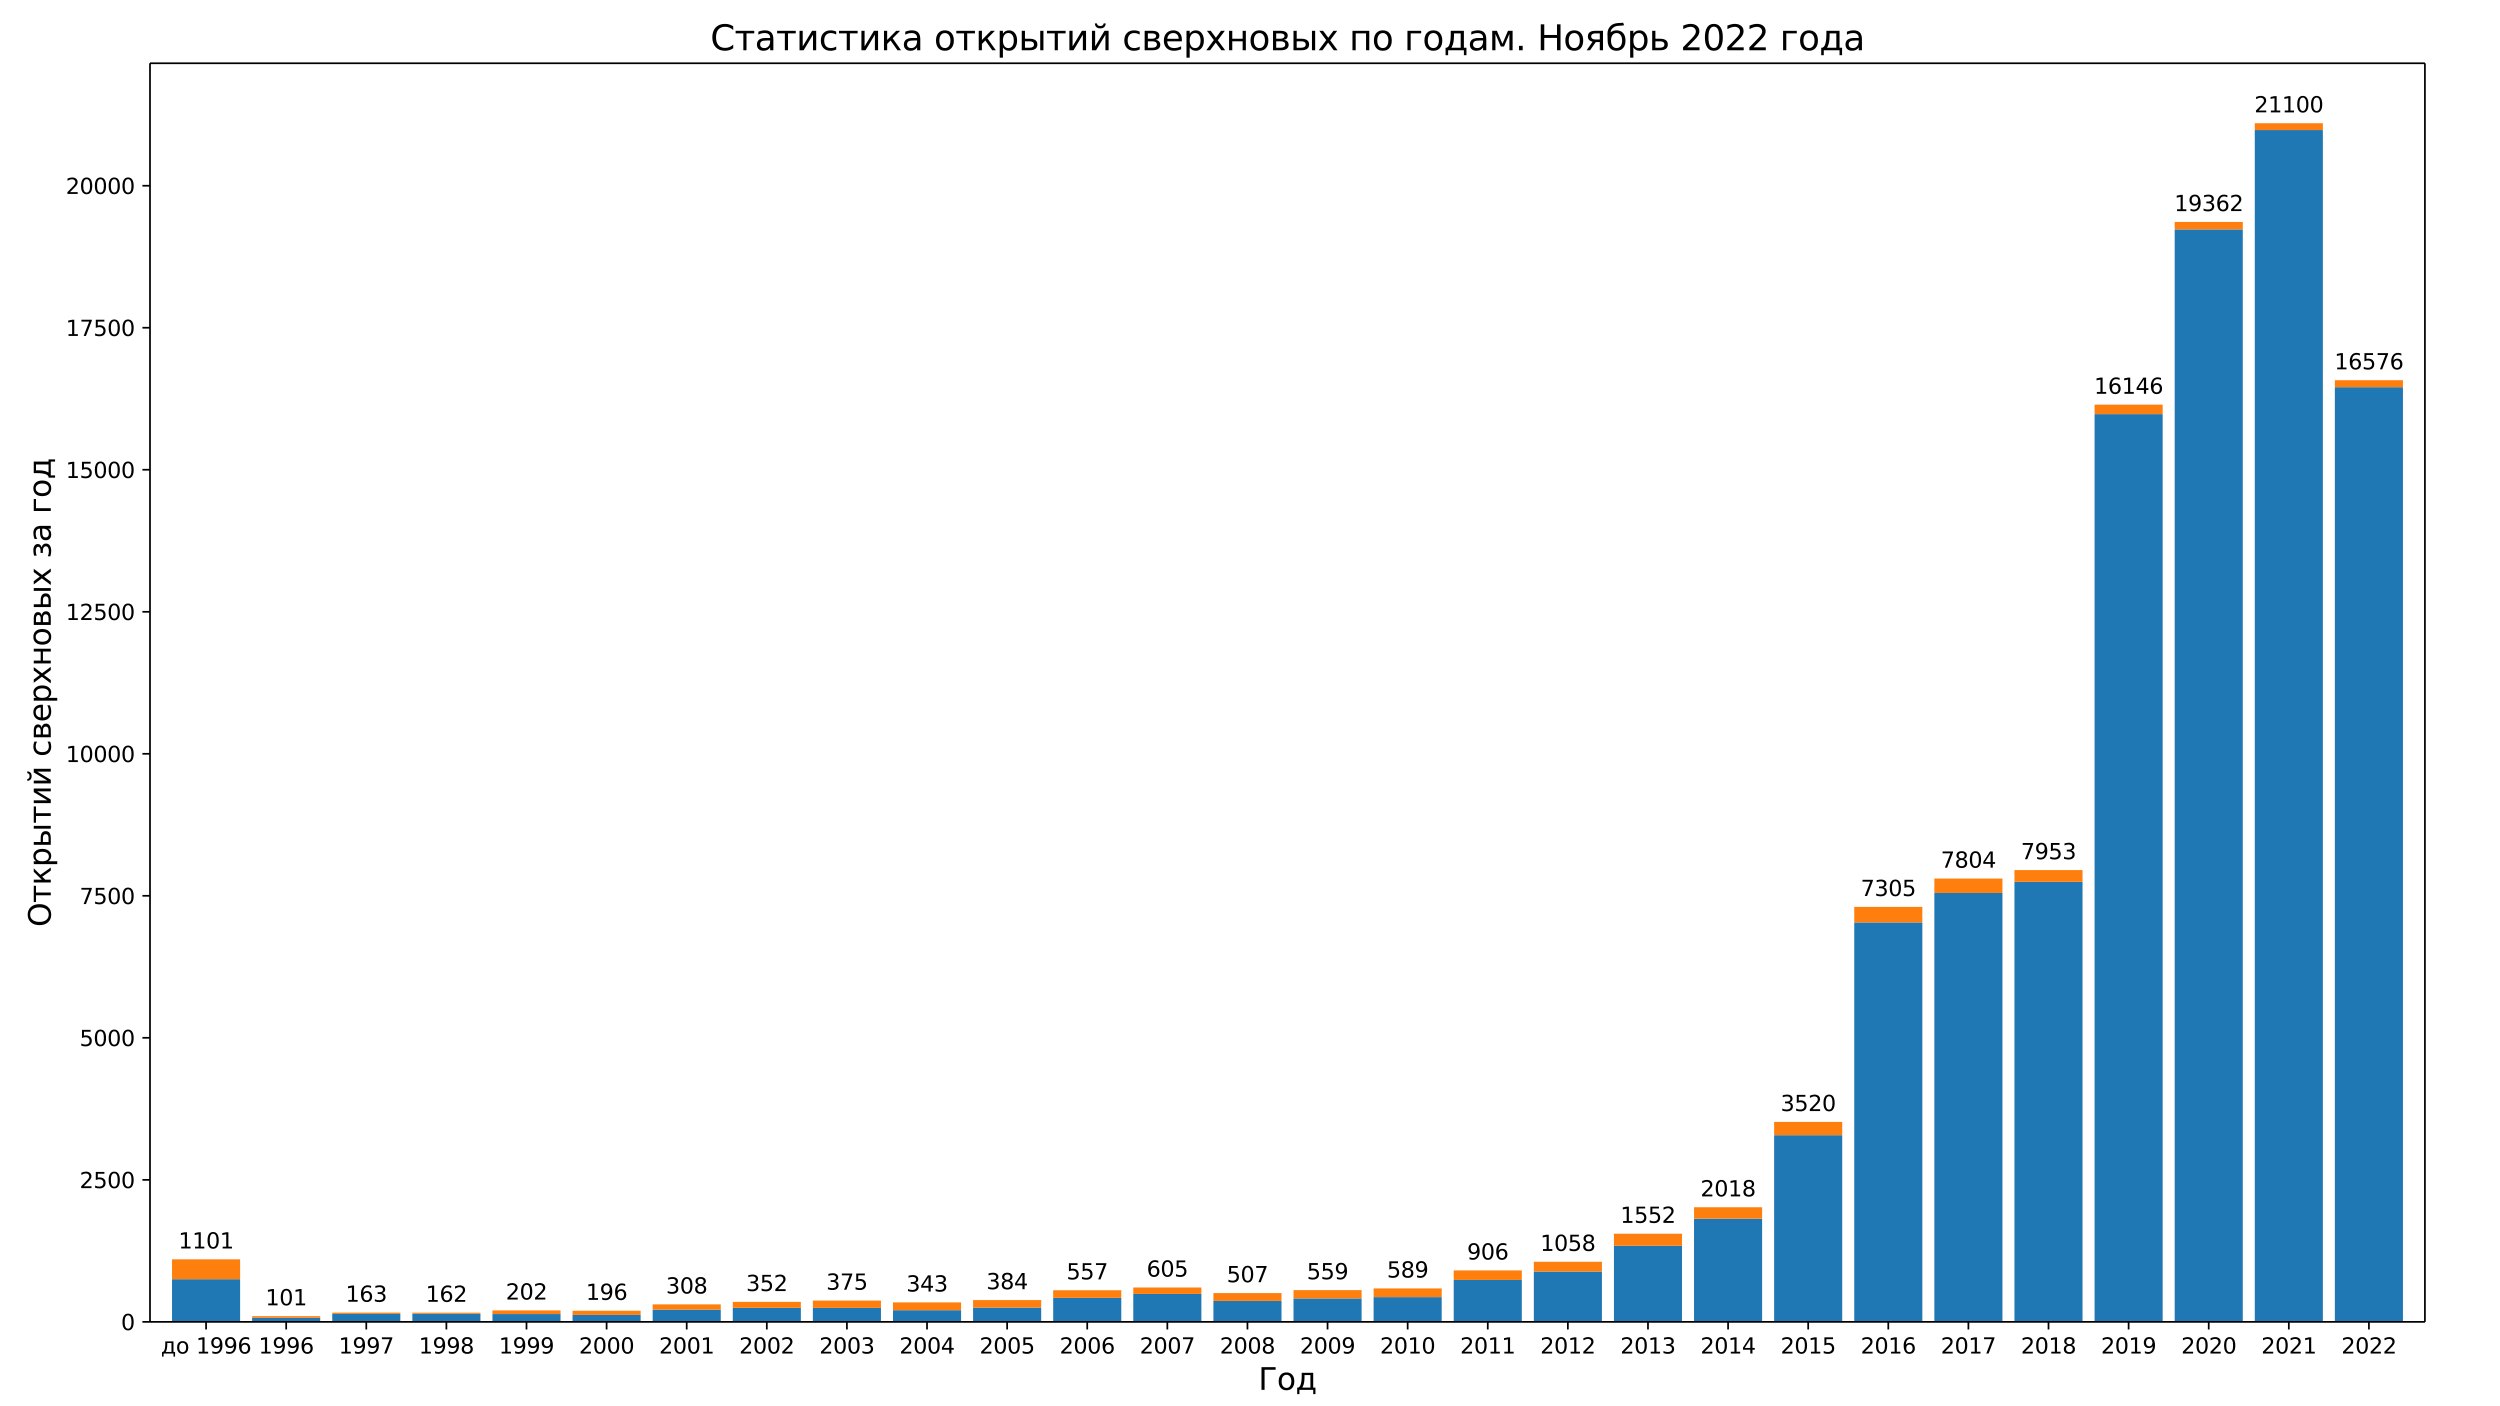 <?xml version="1.0" encoding="UTF-8"?>
<!DOCTYPE svg  PUBLIC '-//W3C//DTD SVG 1.1//EN'  'http://www.w3.org/Graphics/SVG/1.1/DTD/svg11.dtd'>
<svg width="1152pt" height="648pt" version="1.1" viewBox="0 0 1152 648" xmlns="http://www.w3.org/2000/svg" xmlns:xlink="http://www.w3.org/1999/xlink"><defs><style type="text/css">*{stroke-linejoin: round; stroke-linecap: butt}</style></defs><path d="m0 648h1152v-648h-1152z" fill="#fff"/><path d="m69.12 609.12h1048.3v-579.96h-1048.3z" fill="#fff"/><path d="m79.271 609.12h31.376v-19.659h-31.376z" clip-path="url(#b)" fill="#1f77b4"/><path d="m116.18 609.12h31.376v-1.885h-31.376z" clip-path="url(#b)" fill="#1f77b4"/><path d="m153.1 609.12h31.376v-3.665h-31.376z" clip-path="url(#b)" fill="#1f77b4"/><path d="m190.01 609.12h31.376v-3.717h-31.376z" clip-path="url(#b)" fill="#1f77b4"/><path d="m226.92 609.12h31.376v-3.612h-31.376z" clip-path="url(#b)" fill="#1f77b4"/><path d="m263.83 609.12h31.376v-3.22h-31.376z" clip-path="url(#b)" fill="#1f77b4"/><path d="m300.75 609.12h31.376v-5.628h-31.376z" clip-path="url(#b)" fill="#1f77b4"/><path d="m337.66 609.12h31.376v-6.466h-31.376z" clip-path="url(#b)" fill="#1f77b4"/><path d="m374.57 609.12h31.376v-6.44h-31.376z" clip-path="url(#b)" fill="#1f77b4"/><path d="m411.49 609.12h31.376v-5.366h-31.376z" clip-path="url(#b)" fill="#1f77b4"/><path d="m448.4 609.12h31.376v-6.571h-31.376z" clip-path="url(#b)" fill="#1f77b4"/><path d="m485.31 609.12h31.376v-11.073h-31.376z" clip-path="url(#b)" fill="#1f77b4"/><path d="m522.22 609.12h31.376v-12.879h-31.376z" clip-path="url(#b)" fill="#1f77b4"/><path d="m559.14 609.12h31.376v-9.659h-31.376z" clip-path="url(#b)" fill="#1f77b4"/><path d="m596.05 609.12h31.376v-10.811h-31.376z" clip-path="url(#b)" fill="#1f77b4"/><path d="m632.96 609.12h31.376v-11.413h-31.376z" clip-path="url(#b)" fill="#1f77b4"/><path d="m669.87 609.12h31.376v-19.319h-31.376z" clip-path="url(#b)" fill="#1f77b4"/><path d="m706.79 609.12h31.376v-23.193h-31.376z" clip-path="url(#b)" fill="#1f77b4"/><path d="m743.7 609.12h31.376v-35.052h-31.376z" clip-path="url(#b)" fill="#1f77b4"/><path d="m780.61 609.12h31.376v-47.564h-31.376z" clip-path="url(#b)" fill="#1f77b4"/><path d="m817.52 609.12h31.376v-86.019h-31.376z" clip-path="url(#b)" fill="#1f77b4"/><path d="m854.44 609.12h31.376v-184.08h-31.376z" clip-path="url(#b)" fill="#1f77b4"/><path d="m891.35 609.12h31.376v-197.64h-31.376z" clip-path="url(#b)" fill="#1f77b4"/><path d="m928.26 609.12h31.376v-202.77h-31.376z" clip-path="url(#b)" fill="#1f77b4"/><path d="m965.18 609.12h31.376v-418.29h-31.376z" clip-path="url(#b)" fill="#1f77b4"/><path d="m1002.1 609.12h31.376v-503.42h-31.376z" clip-path="url(#b)" fill="#1f77b4"/><path d="m1039 609.12h31.376v-549.2h-31.376z" clip-path="url(#b)" fill="#1f77b4"/><path d="m1075.9 609.12h31.376v-430.7h-31.376z" clip-path="url(#b)" fill="#1f77b4"/><path d="m79.271 589.46h31.376v-9.162h-31.376z" clip-path="url(#b)" fill="#ff7f0e"/><path d="m116.18 607.24h31.376v-0.759h-31.376z" clip-path="url(#b)" fill="#ff7f0e"/><path d="m153.1 605.46h31.376v-0.602h-31.376z" clip-path="url(#b)" fill="#ff7f0e"/><path d="m190.01 605.4h31.376v-0.524h-31.376z" clip-path="url(#b)" fill="#ff7f0e"/><path d="m226.92 605.51h31.376v-1.675h-31.376z" clip-path="url(#b)" fill="#ff7f0e"/><path d="m263.83 605.9h31.376v-1.911h-31.376z" clip-path="url(#b)" fill="#ff7f0e"/><path d="m300.75 603.49h31.376v-2.434h-31.376z" clip-path="url(#b)" fill="#ff7f0e"/><path d="m337.66 602.65h31.376v-2.749h-31.376z" clip-path="url(#b)" fill="#ff7f0e"/><path d="m374.57 602.68h31.376v-3.377h-31.376z" clip-path="url(#b)" fill="#ff7f0e"/><path d="m411.49 603.75h31.376v-3.612h-31.376z" clip-path="url(#b)" fill="#ff7f0e"/><path d="m448.4 602.55h31.376v-3.482h-31.376z" clip-path="url(#b)" fill="#ff7f0e"/><path d="m485.31 598.05h31.376v-3.508h-31.376z" clip-path="url(#b)" fill="#ff7f0e"/><path d="m522.22 596.24h31.376v-2.958h-31.376z" clip-path="url(#b)" fill="#ff7f0e"/><path d="m559.14 599.46h31.376v-3.612h-31.376z" clip-path="url(#b)" fill="#ff7f0e"/><path d="m596.05 598.31h31.376v-3.822h-31.376z" clip-path="url(#b)" fill="#ff7f0e"/><path d="m632.96 597.71h31.376v-4.005h-31.376z" clip-path="url(#b)" fill="#ff7f0e"/><path d="m669.87 589.8h31.376v-4.398h-31.376z" clip-path="url(#b)" fill="#ff7f0e"/><path d="m706.79 585.93h31.376v-4.503h-31.376z" clip-path="url(#b)" fill="#ff7f0e"/><path d="m743.7 574.07h31.376v-5.576h-31.376z" clip-path="url(#b)" fill="#ff7f0e"/><path d="m780.61 561.56h31.376v-5.262h-31.376z" clip-path="url(#b)" fill="#ff7f0e"/><path d="m817.52 523.1h31.376v-6.125h-31.376z" clip-path="url(#b)" fill="#ff7f0e"/><path d="m854.44 425.04h31.376v-7.146h-31.376z" clip-path="url(#b)" fill="#ff7f0e"/><path d="m891.35 411.48h31.376v-6.649h-31.376z" clip-path="url(#b)" fill="#ff7f0e"/><path d="m928.26 406.35h31.376v-5.419h-31.376z" clip-path="url(#b)" fill="#ff7f0e"/><path d="m965.18 190.83h31.376v-4.372h-31.376z" clip-path="url(#b)" fill="#ff7f0e"/><path d="m1002.1 105.7h31.376v-3.429h-31.376z" clip-path="url(#b)" fill="#ff7f0e"/><path d="m1039 59.918h31.376v-3.141h-31.376z" clip-path="url(#b)" fill="#ff7f0e"/><path d="m1075.9 178.42h31.376v-3.22h-31.376z" clip-path="url(#b)" fill="#ff7f0e"/><defs><path id="e" d="m0 0v3.5" stroke="#000" stroke-width=".8"/></defs><use x="94.959" y="609.12" stroke="#000000" stroke-width=".8" xlink:href="#e"/><g transform="translate(74.128 623.72) scale(.1 -.1)"><defs><path id="q" transform="scale(.016)" d="m1384 459h1669v2582h-1209v-438q0-1287-369-1975l-91-169zm-834 0q284 125 409 391 307 659 307 1988v662h2365v-3041h460v-1343h-460v884h-2837v-884h-460v1343h216z"/><path id="k" transform="scale(.016)" d="m1959 3097q-462 0-731-361t-269-989 267-989q268-361 733-361 460 0 728 362 269 363 269 988 0 622-269 986-268 364-728 364zm0 487q750 0 1178-488 429-487 429-1349 0-859-429-1349-428-489-1178-489-753 0-1180 489-426 490-426 1349 0 862 426 1349 427 488 1180 488z"/><path id="d" transform="scale(.016)" d="m794 531h1031v3560l-1122-225v575l1116 225h631v-4135h1031v-531h-2687v531z"/><path id="g" transform="scale(.016)" d="m703 97v575q238-113 481-172 244-59 479-59 625 0 954 420 330 420 377 1277-181-269-460-413-278-144-615-144-700 0-1108 423-408 424-408 1159 0 718 425 1152 425 435 1131 435 810 0 1236-621 427-620 427-1801 0-1103-524-1761-523-658-1407-658-238 0-482 47-243 47-506 141zm1256 1978q425 0 673 290 249 291 249 798 0 503-249 795-248 292-673 292t-673-292-248-795q0-507 248-798 248-290 673-290z"/><path id="h" transform="scale(.016)" d="m2113 2584q-425 0-674-291-248-290-248-796 0-503 248-796 249-292 674-292t673 292q248 293 248 796 0 506-248 796-248 291-673 291zm1253 1979v-575q-238 112-480 171-242 60-480 60-625 0-955-422-329-422-376-1275 184 272 462 417 279 145 613 145 703 0 1111-427 408-426 408-1160 0-719-425-1154-425-434-1131-434-810 0-1238 620-428 621-428 1799 0 1106 525 1764t1409 658q238 0 480-47t505-140z"/></defs><use xlink:href="#q"/><use x="69.141" xlink:href="#k"/><use x="130.322" xlink:href="#DejaVuSans-20"/><use x="162.109" xlink:href="#d"/><use x="225.732" xlink:href="#g"/><use x="289.355" xlink:href="#g"/><use x="352.979" xlink:href="#h"/></g><use x="131.872" y="609.12" stroke="#000000" stroke-width=".8" xlink:href="#e"/><g transform="translate(119.15 623.72) scale(.1 -.1)"><use xlink:href="#d"/><use x="63.623" xlink:href="#g"/><use x="127.246" xlink:href="#g"/><use x="190.869" xlink:href="#h"/></g><use x="168.784" y="609.12" stroke="#000000" stroke-width=".8" xlink:href="#e"/><g transform="translate(156.06 623.72) scale(.1 -.1)"><defs><path id="j" transform="scale(.016)" d="m525 4666h3e3v-269l-1694-4397h-659l1594 4134h-2241v532z"/></defs><use xlink:href="#d"/><use x="63.623" xlink:href="#g"/><use x="127.246" xlink:href="#g"/><use x="190.869" xlink:href="#j"/></g><use x="205.697" y="609.12" stroke="#000000" stroke-width=".8" xlink:href="#e"/><g transform="translate(192.97 623.72) scale(.1 -.1)"><defs><path id="m" transform="scale(.016)" d="m2034 2216q-450 0-708-241-257-241-257-662 0-422 257-663 258-241 708-241t709 242q260 243 260 662 0 421-258 662-257 241-711 241zm-631 268q-406 100-633 378-226 279-226 679 0 559 398 884 399 325 1092 325 697 0 1094-325t397-884q0-400-227-679-226-278-629-378 456-106 710-416 255-309 255-755 0-679-414-1042-414-362-1186-362-771 0-1186 362-414 363-414 1042 0 446 256 755 257 310 713 416zm-231 997q0-362 226-565 227-203 636-203 407 0 636 203 230 203 230 565 0 363-230 566-229 203-636 203-409 0-636-203-226-203-226-566z"/></defs><use xlink:href="#d"/><use x="63.623" xlink:href="#g"/><use x="127.246" xlink:href="#g"/><use x="190.869" xlink:href="#m"/></g><use x="242.61" y="609.12" stroke="#000000" stroke-width=".8" xlink:href="#e"/><g transform="translate(229.88 623.72) scale(.1 -.1)"><use xlink:href="#d"/><use x="63.623" xlink:href="#g"/><use x="127.246" xlink:href="#g"/><use x="190.869" xlink:href="#g"/></g><use x="279.522" y="609.12" stroke="#000000" stroke-width=".8" xlink:href="#e"/><g transform="translate(266.8 623.72) scale(.1 -.1)"><defs><path id="c" transform="scale(.016)" d="m1228 531h2203v-531h-2962v531q359 372 979 998 621 627 780 809 303 340 423 576 121 236 121 464 0 372-261 606-261 235-680 235-297 0-627-103-329-103-704-313v638q381 153 712 231 332 78 607 78 725 0 1156-363 431-362 431-968 0-288-108-546-107-257-392-607-78-91-497-524-418-433-1181-1211z"/><path id="a" transform="scale(.016)" d="m2034 4250q-487 0-733-480-245-479-245-1442 0-959 245-1439 246-480 733-480 491 0 736 480 246 480 246 1439 0 963-246 1442-245 480-736 480zm0 500q785 0 1199-621 414-620 414-1801 0-1178-414-1799-414-620-1199-620-784 0-1198 620-414 621-414 1799 0 1181 414 1801 414 621 1198 621z"/></defs><use xlink:href="#c"/><use x="63.623" xlink:href="#a"/><use x="127.246" xlink:href="#a"/><use x="190.869" xlink:href="#a"/></g><use x="316.435" y="609.12" stroke="#000000" stroke-width=".8" xlink:href="#e"/><g transform="translate(303.71 623.72) scale(.1 -.1)"><use xlink:href="#c"/><use x="63.623" xlink:href="#a"/><use x="127.246" xlink:href="#a"/><use x="190.869" xlink:href="#d"/></g><use x="353.348" y="609.12" stroke="#000000" stroke-width=".8" xlink:href="#e"/><g transform="translate(340.62 623.72) scale(.1 -.1)"><use xlink:href="#c"/><use x="63.623" xlink:href="#a"/><use x="127.246" xlink:href="#a"/><use x="190.869" xlink:href="#c"/></g><use x="390.26" y="609.12" stroke="#000000" stroke-width=".8" xlink:href="#e"/><g transform="translate(377.54 623.72) scale(.1 -.1)"><defs><path id="i" transform="scale(.016)" d="m2597 2516q453-97 707-404 255-306 255-756 0-690-475-1069-475-378-1350-378-293 0-604 58t-642 174v609q262-153 574-231 313-78 654-78 593 0 904 234t311 681q0 413-289 645-289 233-804 233h-544v519h569q465 0 712 186t247 536q0 359-255 551-254 193-729 193-260 0-557-57-297-56-653-174v562q360 100 674 150t592 50q719 0 1137-327 419-326 419-882 0-388-222-655t-631-370z"/></defs><use xlink:href="#c"/><use x="63.623" xlink:href="#a"/><use x="127.246" xlink:href="#a"/><use x="190.869" xlink:href="#i"/></g><use x="427.173" y="609.12" stroke="#000000" stroke-width=".8" xlink:href="#e"/><g transform="translate(414.45 623.72) scale(.1 -.1)"><defs><path id="o" transform="scale(.016)" d="m2419 4116-1594-2491h1594v2491zm-166 550h794v-3041h666v-525h-666v-1100h-628v1100h-2106v609l1940 2957z"/></defs><use xlink:href="#c"/><use x="63.623" xlink:href="#a"/><use x="127.246" xlink:href="#a"/><use x="190.869" xlink:href="#o"/></g><use x="464.086" y="609.12" stroke="#000000" stroke-width=".8" xlink:href="#e"/><g transform="translate(451.36 623.72) scale(.1 -.1)"><defs><path id="f" transform="scale(.016)" d="m691 4666h2478v-532h-1900v-1143q137 47 274 70 138 23 276 23 781 0 1237-428 457-428 457-1159 0-753-469-1171-469-417-1322-417-294 0-599 50-304 50-629 150v635q281-153 581-228t634-75q541 0 856 284 316 284 316 772 0 487-316 771-315 285-856 285-253 0-505-56-251-56-513-175v2344z"/></defs><use xlink:href="#c"/><use x="63.623" xlink:href="#a"/><use x="127.246" xlink:href="#a"/><use x="190.869" xlink:href="#f"/></g><use x="500.998" y="609.12" stroke="#000000" stroke-width=".8" xlink:href="#e"/><g transform="translate(488.27 623.72) scale(.1 -.1)"><use xlink:href="#c"/><use x="63.623" xlink:href="#a"/><use x="127.246" xlink:href="#a"/><use x="190.869" xlink:href="#h"/></g><use x="537.911" y="609.12" stroke="#000000" stroke-width=".8" xlink:href="#e"/><g transform="translate(525.19 623.72) scale(.1 -.1)"><use xlink:href="#c"/><use x="63.623" xlink:href="#a"/><use x="127.246" xlink:href="#a"/><use x="190.869" xlink:href="#j"/></g><use x="574.824" y="609.12" stroke="#000000" stroke-width=".8" xlink:href="#e"/><g transform="translate(562.1 623.72) scale(.1 -.1)"><use xlink:href="#c"/><use x="63.623" xlink:href="#a"/><use x="127.246" xlink:href="#a"/><use x="190.869" xlink:href="#m"/></g><use x="611.736" y="609.12" stroke="#000000" stroke-width=".8" xlink:href="#e"/><g transform="translate(599.01 623.72) scale(.1 -.1)"><use xlink:href="#c"/><use x="63.623" xlink:href="#a"/><use x="127.246" xlink:href="#a"/><use x="190.869" xlink:href="#g"/></g><use x="648.649" y="609.12" stroke="#000000" stroke-width=".8" xlink:href="#e"/><g transform="translate(635.92 623.72) scale(.1 -.1)"><use xlink:href="#c"/><use x="63.623" xlink:href="#a"/><use x="127.246" xlink:href="#d"/><use x="190.869" xlink:href="#a"/></g><use x="685.562" y="609.12" stroke="#000000" stroke-width=".8" xlink:href="#e"/><g transform="translate(672.84 623.72) scale(.1 -.1)"><use xlink:href="#c"/><use x="63.623" xlink:href="#a"/><use x="127.246" xlink:href="#d"/><use x="190.869" xlink:href="#d"/></g><use x="722.474" y="609.12" stroke="#000000" stroke-width=".8" xlink:href="#e"/><g transform="translate(709.75 623.72) scale(.1 -.1)"><use xlink:href="#c"/><use x="63.623" xlink:href="#a"/><use x="127.246" xlink:href="#d"/><use x="190.869" xlink:href="#c"/></g><use x="759.387" y="609.12" stroke="#000000" stroke-width=".8" xlink:href="#e"/><g transform="translate(746.66 623.72) scale(.1 -.1)"><use xlink:href="#c"/><use x="63.623" xlink:href="#a"/><use x="127.246" xlink:href="#d"/><use x="190.869" xlink:href="#i"/></g><use x="796.3" y="609.12" stroke="#000000" stroke-width=".8" xlink:href="#e"/><g transform="translate(783.57 623.72) scale(.1 -.1)"><use xlink:href="#c"/><use x="63.623" xlink:href="#a"/><use x="127.246" xlink:href="#d"/><use x="190.869" xlink:href="#o"/></g><use x="833.212" y="609.12" stroke="#000000" stroke-width=".8" xlink:href="#e"/><g transform="translate(820.49 623.72) scale(.1 -.1)"><use xlink:href="#c"/><use x="63.623" xlink:href="#a"/><use x="127.246" xlink:href="#d"/><use x="190.869" xlink:href="#f"/></g><use x="870.125" y="609.12" stroke="#000000" stroke-width=".8" xlink:href="#e"/><g transform="translate(857.4 623.72) scale(.1 -.1)"><use xlink:href="#c"/><use x="63.623" xlink:href="#a"/><use x="127.246" xlink:href="#d"/><use x="190.869" xlink:href="#h"/></g><use x="907.038" y="609.12" stroke="#000000" stroke-width=".8" xlink:href="#e"/><g transform="translate(894.31 623.72) scale(.1 -.1)"><use xlink:href="#c"/><use x="63.623" xlink:href="#a"/><use x="127.246" xlink:href="#d"/><use x="190.869" xlink:href="#j"/></g><use x="943.95" y="609.12" stroke="#000000" stroke-width=".8" xlink:href="#e"/><g transform="translate(931.23 623.72) scale(.1 -.1)"><use xlink:href="#c"/><use x="63.623" xlink:href="#a"/><use x="127.246" xlink:href="#d"/><use x="190.869" xlink:href="#m"/></g><use x="980.863" y="609.12" stroke="#000000" stroke-width=".8" xlink:href="#e"/><g transform="translate(968.14 623.72) scale(.1 -.1)"><use xlink:href="#c"/><use x="63.623" xlink:href="#a"/><use x="127.246" xlink:href="#d"/><use x="190.869" xlink:href="#g"/></g><use x="1017.776" y="609.12" stroke="#000000" stroke-width=".8" xlink:href="#e"/><g transform="translate(1005.1 623.72) scale(.1 -.1)"><use xlink:href="#c"/><use x="63.623" xlink:href="#a"/><use x="127.246" xlink:href="#c"/><use x="190.869" xlink:href="#a"/></g><use x="1054.688" y="609.12" stroke="#000000" stroke-width=".8" xlink:href="#e"/><g transform="translate(1042 623.72) scale(.1 -.1)"><use xlink:href="#c"/><use x="63.623" xlink:href="#a"/><use x="127.246" xlink:href="#c"/><use x="190.869" xlink:href="#d"/></g><use x="1091.601" y="609.12" stroke="#000000" stroke-width=".8" xlink:href="#e"/><g transform="translate(1078.9 623.72) scale(.1 -.1)"><use xlink:href="#c"/><use x="63.623" xlink:href="#a"/><use x="127.246" xlink:href="#c"/><use x="190.869" xlink:href="#c"/></g><g transform="translate(579.89 640.44) scale(.14 -.14)"><defs><path id="al" transform="scale(.016)" d="m628 0v4666h2903v-532h-2272v-4134h-631z"/></defs><use xlink:href="#al"/><use x="60.986" xlink:href="#k"/><use x="122.168" xlink:href="#q"/></g><defs><path id="l" d="m0 0h-3.5" stroke="#000" stroke-width=".8"/></defs><use x="69.12" y="609.12" stroke="#000000" stroke-width=".8" xlink:href="#l"/><g transform="translate(55.758 612.92) scale(.1 -.1)"><use xlink:href="#a"/></g><use x="69.12" y="543.677" stroke="#000000" stroke-width=".8" xlink:href="#l"/><g transform="translate(36.67 547.48) scale(.1 -.1)"><use xlink:href="#c"/><use x="63.623" xlink:href="#f"/><use x="127.246" xlink:href="#a"/><use x="190.869" xlink:href="#a"/></g><use x="69.12" y="478.233" stroke="#000000" stroke-width=".8" xlink:href="#l"/><g transform="translate(36.67 482.03) scale(.1 -.1)"><use xlink:href="#f"/><use x="63.623" xlink:href="#a"/><use x="127.246" xlink:href="#a"/><use x="190.869" xlink:href="#a"/></g><use x="69.12" y="412.79" stroke="#000000" stroke-width=".8" xlink:href="#l"/><g transform="translate(36.67 416.59) scale(.1 -.1)"><use xlink:href="#j"/><use x="63.623" xlink:href="#f"/><use x="127.246" xlink:href="#a"/><use x="190.869" xlink:href="#a"/></g><use x="69.12" y="347.346" stroke="#000000" stroke-width=".8" xlink:href="#l"/><g transform="translate(30.308 351.15) scale(.1 -.1)"><use xlink:href="#d"/><use x="63.623" xlink:href="#a"/><use x="127.246" xlink:href="#a"/><use x="190.869" xlink:href="#a"/><use x="254.492" xlink:href="#a"/></g><use x="69.12" y="281.903" stroke="#000000" stroke-width=".8" xlink:href="#l"/><g transform="translate(30.308 285.7) scale(.1 -.1)"><use xlink:href="#d"/><use x="63.623" xlink:href="#c"/><use x="127.246" xlink:href="#f"/><use x="190.869" xlink:href="#a"/><use x="254.492" xlink:href="#a"/></g><use x="69.12" y="216.459" stroke="#000000" stroke-width=".8" xlink:href="#l"/><g transform="translate(30.308 220.26) scale(.1 -.1)"><use xlink:href="#d"/><use x="63.623" xlink:href="#f"/><use x="127.246" xlink:href="#a"/><use x="190.869" xlink:href="#a"/><use x="254.492" xlink:href="#a"/></g><use x="69.12" y="151.016" stroke="#000000" stroke-width=".8" xlink:href="#l"/><g transform="translate(30.308 154.81) scale(.1 -.1)"><use xlink:href="#d"/><use x="63.623" xlink:href="#j"/><use x="127.246" xlink:href="#f"/><use x="190.869" xlink:href="#a"/><use x="254.492" xlink:href="#a"/></g><use x="69.12" y="85.572" stroke="#000000" stroke-width=".8" xlink:href="#l"/><g transform="translate(30.308 89.371) scale(.1 -.1)"><use xlink:href="#c"/><use x="63.623" xlink:href="#a"/><use x="127.246" xlink:href="#a"/><use x="190.869" xlink:href="#a"/><use x="254.492" xlink:href="#a"/></g><g transform="translate(23.396 427.11) rotate(-90) scale(.14 -.14)"><defs><path id="aj" transform="scale(.016)" d="m2522 4238q-688 0-1093-513-404-512-404-1397 0-881 404-1394 405-512 1093-512 687 0 1089 512 402 513 402 1394 0 885-402 1397-402 513-1089 513zm0 512q981 0 1568-658 588-658 588-1764 0-1103-588-1761-587-658-1568-658-984 0-1574 656-589 657-589 1763t589 1764q590 658 1574 658z"/><path id="n" transform="scale(.016)" d="m188 3500h3353v-459h-1394v-3041h-566v3041h-1393v459z"/><path id="x" transform="scale(.016)" d="m581 3500h572v-1644l1622 1644h706l-1337-1353 1509-2147h-644l-1240 1766-616-625v-1141h-572v3500z"/><path id="p" transform="scale(.016)" d="m1159 525v-1856h-578v4831h578v-531q182 312 458 463 277 152 661 152 638 0 1036-506 399-506 399-1331t-399-1332q-398-506-1036-506-384 0-661 152-276 152-458 464zm1957 1222q0 634-261 995t-717 361q-457 0-718-361t-261-995 261-995 718-361q456 0 717 361t261 995z"/><path id="s" transform="scale(.016)" d="m3907 3500h575v-3500h-575v3500zm288 84m-1414-2546q0 281-205 428-204 147-598 147h-819v-1154h819q394 0 598 148 205 149 205 431zm-2200 2462h578v-1428h844q669 0 1030-255 361-254 361-779t-361-782q-361-256-1030-256h-1422v3500z"/><path id="u" transform="scale(.016)" d="m3578 3500v-3500h-572v2809l-1687-2809h-738v3500h572v-2803l1685 2803h740z"/><path id="aa" transform="scale(.016)" d="m3578 3500v-3500h-572v2809l-1687-2809h-738v3500h572v-2803l1685 2803h740zm-2476 1333h369q34-234 185-352 152-117 424-117 269 0 419 116t190 353h369q-31-447-278-672t-700-225-700 225-278 672z"/><path id="w" transform="scale(.016)" d="m3122 3366v-538q-244 135-489 202t-495 67q-560 0-870-355-309-354-309-995t309-996q310-354 870-354 250 0 495 67t489 202v-532q-241-112-499-168-257-57-548-57-791 0-1257 497-465 497-465 1341 0 856 470 1346 471 491 1290 491 265 0 518-55 253-54 491-163z"/><path id="v" transform="scale(.016)" d="m1156 1613v-1154h819q394 0 600 148 206 149 206 431 0 281-206 428t-600 147h-819zm0 1428v-969h757q325 0 531 129 206 130 206 362 0 231-206 354-206 124-531 124h-757zm-575 459h1369q616 0 947-225t331-641q0-321-169-511-168-189-500-235 397-75 616-313 219-237 219-594 0-468-361-725-361-256-1030-256h-1422v3500z"/><path id="ab" transform="scale(.016)" d="m3597 1894v-281h-2644q38-594 358-905t892-311q331 0 642 81t618 244v-544q-310-131-635-200t-659-69q-838 0-1327 487-489 488-489 1320 0 859 464 1363 464 505 1252 505 706 0 1117-455 411-454 411-1235zm-575 169q-6 471-264 752-258 282-683 282-481 0-770-272t-333-766l2050 4z"/><path id="t" transform="scale(.016)" d="m3513 3500-1266-1703 1331-1797h-678l-1019 1375-1018-1375h-679l1360 1831-1244 1669h678l928-1247 928 1247h679z"/><path id="z" transform="scale(.016)" d="m581 3500h578v-1428h1866v1428h578v-3500h-578v1613h-1866v-1613h-578v3500z"/><path id="ag" transform="scale(.016)" d="m2206 1888q388-75 603-304 216-228 216-565 0-541-403-826-403-284-1147-284-250 0-514 44t-545 131v535q222-116 487-174 266-57 556-57 472 0 736 175t264 456q0 275-234 442t-662 167h-463v475h484q363 0 574 139t211 358q0 200-218 344-217 144-588 144-222 0-474-41-251-41-555-131v522q307 75 572 112 266 38 503 38 613 0 967-246 355-245 355-686 0-290-188-492-187-201-537-276z"/><path id="r" transform="scale(.016)" d="m2194 1759q-697 0-966-159t-269-544q0-306 202-486 202-179 548-179 479 0 768 339t289 901v128h-572zm1147 238v-1997h-575v531q-197-318-491-470t-719-152q-537 0-855 302-317 302-317 808 0 590 395 890 396 300 1180 300h807v57q0 397-261 614t-733 217q-300 0-585-72-284-72-546-216v532q315 122 612 182 297 61 578 61 760 0 1135-394 375-393 375-1193z"/><path id="y" transform="scale(.016)" d="m581 0v3500h2469v-459h-1891v-3041h-578z"/></defs><use xlink:href="#aj"/><use x="78.711" xlink:href="#n"/><use x="136.963" xlink:href="#x"/><use x="197.363" xlink:href="#p"/><use x="260.84" xlink:href="#s"/><use x="339.795" xlink:href="#n"/><use x="398.047" xlink:href="#u"/><use x="463.037" xlink:href="#aa"/><use x="528.027" xlink:href="#DejaVuSans-20"/><use x="559.814" xlink:href="#w"/><use x="614.795" xlink:href="#v"/><use x="673.73" xlink:href="#ab"/><use x="735.254" xlink:href="#p"/><use x="798.73" xlink:href="#t"/><use x="857.91" xlink:href="#z"/><use x="923.291" xlink:href="#k"/><use x="984.473" xlink:href="#v"/><use x="1043.408" xlink:href="#s"/><use x="1122.363" xlink:href="#t"/><use x="1181.543" xlink:href="#DejaVuSans-20"/><use x="1213.33" xlink:href="#ag"/><use x="1266.504" xlink:href="#r"/><use x="1327.783" xlink:href="#DejaVuSans-20"/><use x="1359.57" xlink:href="#y"/><use x="1412.109" xlink:href="#k"/><use x="1473.291" xlink:href="#q"/></g><path d="m69.12 609.12v-579.96" fill="none" stroke="#000" stroke-linecap="square" stroke-width=".8"/><path d="m1117.4 609.12v-579.96" fill="none" stroke="#000" stroke-linecap="square" stroke-width=".8"/><path d="m69.12 609.12h1048.3" fill="none" stroke="#000" stroke-linecap="square" stroke-width=".8"/><path d="m69.12 29.16h1048.3" fill="none" stroke="#000" stroke-linecap="square" stroke-width=".8"/><g transform="translate(82.234 575.3) scale(.1 -.1)"><use xlink:href="#d"/><use x="63.623" xlink:href="#d"/><use x="127.246" xlink:href="#a"/><use x="190.869" xlink:href="#d"/></g><g transform="translate(122.33 601.48) scale(.1 -.1)"><use xlink:href="#d"/><use x="63.623" xlink:href="#a"/><use x="127.246" xlink:href="#d"/></g><g transform="translate(159.24 599.85) scale(.1 -.1)"><use xlink:href="#d"/><use x="63.623" xlink:href="#h"/><use x="127.246" xlink:href="#i"/></g><g transform="translate(196.15 599.88) scale(.1 -.1)"><use xlink:href="#d"/><use x="63.623" xlink:href="#h"/><use x="127.246" xlink:href="#c"/></g><g transform="translate(233.07 598.83) scale(.1 -.1)"><use xlink:href="#c"/><use x="63.623" xlink:href="#a"/><use x="127.246" xlink:href="#c"/></g><g transform="translate(269.98 598.99) scale(.1 -.1)"><use xlink:href="#d"/><use x="63.623" xlink:href="#g"/><use x="127.246" xlink:href="#h"/></g><g transform="translate(306.89 596.06) scale(.1 -.1)"><use xlink:href="#i"/><use x="63.623" xlink:href="#a"/><use x="127.246" xlink:href="#m"/></g><g transform="translate(343.8 594.91) scale(.1 -.1)"><use xlink:href="#i"/><use x="63.623" xlink:href="#f"/><use x="127.246" xlink:href="#c"/></g><g transform="translate(380.72 594.3) scale(.1 -.1)"><use xlink:href="#i"/><use x="63.623" xlink:href="#j"/><use x="127.246" xlink:href="#f"/></g><g transform="translate(417.63 595.14) scale(.1 -.1)"><use xlink:href="#i"/><use x="63.623" xlink:href="#o"/><use x="127.246" xlink:href="#i"/></g><g transform="translate(454.54 594.07) scale(.1 -.1)"><use xlink:href="#i"/><use x="63.623" xlink:href="#m"/><use x="127.246" xlink:href="#o"/></g><g transform="translate(491.45 589.54) scale(.1 -.1)"><use xlink:href="#f"/><use x="63.623" xlink:href="#f"/><use x="127.246" xlink:href="#j"/></g><g transform="translate(528.37 588.28) scale(.1 -.1)"><use xlink:href="#h"/><use x="63.623" xlink:href="#a"/><use x="127.246" xlink:href="#f"/></g><g transform="translate(565.28 590.85) scale(.1 -.1)"><use xlink:href="#f"/><use x="63.623" xlink:href="#a"/><use x="127.246" xlink:href="#j"/></g><g transform="translate(602.19 589.49) scale(.1 -.1)"><use xlink:href="#f"/><use x="63.623" xlink:href="#f"/><use x="127.246" xlink:href="#g"/></g><g transform="translate(639.11 588.7) scale(.1 -.1)"><use xlink:href="#f"/><use x="63.623" xlink:href="#m"/><use x="127.246" xlink:href="#g"/></g><g transform="translate(676.02 580.4) scale(.1 -.1)"><use xlink:href="#g"/><use x="63.623" xlink:href="#a"/><use x="127.246" xlink:href="#h"/></g><g transform="translate(709.75 576.42) scale(.1 -.1)"><use xlink:href="#d"/><use x="63.623" xlink:href="#a"/><use x="127.246" xlink:href="#f"/><use x="190.869" xlink:href="#m"/></g><g transform="translate(746.66 563.49) scale(.1 -.1)"><use xlink:href="#d"/><use x="63.623" xlink:href="#f"/><use x="127.246" xlink:href="#f"/><use x="190.869" xlink:href="#c"/></g><g transform="translate(783.57 551.29) scale(.1 -.1)"><use xlink:href="#c"/><use x="63.623" xlink:href="#a"/><use x="127.246" xlink:href="#d"/><use x="190.869" xlink:href="#m"/></g><g transform="translate(820.49 511.98) scale(.1 -.1)"><use xlink:href="#i"/><use x="63.623" xlink:href="#f"/><use x="127.246" xlink:href="#c"/><use x="190.869" xlink:href="#a"/></g><g transform="translate(857.4 412.89) scale(.1 -.1)"><use xlink:href="#j"/><use x="63.623" xlink:href="#i"/><use x="127.246" xlink:href="#a"/><use x="190.869" xlink:href="#f"/></g><g transform="translate(894.31 399.83) scale(.1 -.1)"><use xlink:href="#j"/><use x="63.623" xlink:href="#m"/><use x="127.246" xlink:href="#a"/><use x="190.869" xlink:href="#o"/></g><g transform="translate(931.23 395.93) scale(.1 -.1)"><use xlink:href="#j"/><use x="63.623" xlink:href="#g"/><use x="127.246" xlink:href="#f"/><use x="190.869" xlink:href="#i"/></g><g transform="translate(964.96 181.46) scale(.1 -.1)"><use xlink:href="#d"/><use x="63.623" xlink:href="#h"/><use x="127.246" xlink:href="#d"/><use x="190.869" xlink:href="#o"/><use x="254.492" xlink:href="#h"/></g><g transform="translate(1001.9 97.273) scale(.1 -.1)"><use xlink:href="#d"/><use x="63.623" xlink:href="#g"/><use x="127.246" xlink:href="#i"/><use x="190.869" xlink:href="#h"/><use x="254.492" xlink:href="#c"/></g><g transform="translate(1038.8 51.777) scale(.1 -.1)"><use xlink:href="#c"/><use x="63.623" xlink:href="#d"/><use x="127.246" xlink:href="#d"/><use x="190.869" xlink:href="#a"/><use x="254.492" xlink:href="#a"/></g><g transform="translate(1075.7 170.2) scale(.1 -.1)"><use xlink:href="#d"/><use x="63.623" xlink:href="#h"/><use x="127.246" xlink:href="#f"/><use x="190.869" xlink:href="#j"/><use x="254.492" xlink:href="#h"/></g><g transform="translate(327.32 23.16) scale(.16 -.16)"><defs><path id="ai" transform="scale(.016)" d="m4122 4306v-665q-319 297-680 443-361 147-767 147-800 0-1225-489t-425-1414q0-922 425-1411t1225-489q406 0 767 147t680 444v-660q-331-225-702-338-370-112-782-112-1060 0-1670 648-609 649-609 1771 0 1125 609 1773 610 649 1670 649 418 0 788-111 371-111 696-333z"/><path id="ae" transform="scale(.016)" d="m3603 3500v-3500h-578v3041h-1866v-3041h-578v3500h3022z"/><path id="af" transform="scale(.016)" d="m581 3500h841l994-2344 997 2344h834v-3500h-578v2950l-966-2278h-575l-969 2278v-2950h-578v3500z"/><path id="am" transform="scale(.016)" d="m684 794h660v-794h-660v794z"/><path id="ak" transform="scale(.016)" d="m628 4666h631v-1913h2294v1913h631v-4666h-631v2222h-2294v-2222h-631v4666z"/><path id="ac" transform="scale(.016)" d="m1181 2491q0-260 200-407 200-146 572-146h775v1103h-775q-372 0-572-144t-200-406zm-818-2491 1068 1534q-362 82-603 296-240 214-240 661 0 506 335 757 336 252 1015 252h1368v-3500h-578v1478h-715l-1032-1478h-618z"/><path id="ah" transform="scale(.016)" d="m1991 3584q750 0 1178-488 428-487 428-1349 0-859-428-1349-428-489-1178-489-753 0-1169 475t-438 1363l-18 716q-16 371-16 500 0 500 181 868 285 578 777 828t1317 257q381 3 550 56l159-456q-153-63-293-66l-782-53q-393-28-631-166-622-365-681-843l-22-175q406 371 1066 371zm0-487q-463 0-732-361-268-361-268-989t267-989 733-361q459 0 728 362 269 363 269 988 0 622-269 986t-728 364z"/><path id="ad" transform="scale(.016)" d="m2781 1038q0 281-205 428-204 147-598 147h-819v-1154h819q394 0 598 148 205 149 205 431zm-2200 2462h578v-1428h844q669 0 1030-255 361-254 361-779t-361-782q-361-256-1030-256h-1422v3500z"/></defs><use xlink:href="#ai"/><use x="69.824" xlink:href="#n"/><use x="128.076" xlink:href="#r"/><use x="189.355" xlink:href="#n"/><use x="247.607" xlink:href="#u"/><use x="312.598" xlink:href="#w"/><use x="367.578" xlink:href="#n"/><use x="425.83" xlink:href="#u"/><use x="490.82" xlink:href="#x"/><use x="551.221" xlink:href="#r"/><use x="612.5" xlink:href="#DejaVuSans-20"/><use x="644.287" xlink:href="#k"/><use x="705.469" xlink:href="#n"/><use x="763.721" xlink:href="#x"/><use x="824.121" xlink:href="#p"/><use x="887.598" xlink:href="#s"/><use x="966.553" xlink:href="#n"/><use x="1024.805" xlink:href="#u"/><use x="1089.795" xlink:href="#aa"/><use x="1154.785" xlink:href="#DejaVuSans-20"/><use x="1186.572" xlink:href="#w"/><use x="1241.553" xlink:href="#v"/><use x="1300.488" xlink:href="#ab"/><use x="1362.012" xlink:href="#p"/><use x="1425.488" xlink:href="#t"/><use x="1484.668" xlink:href="#z"/><use x="1550.049" xlink:href="#k"/><use x="1611.23" xlink:href="#v"/><use x="1670.166" xlink:href="#s"/><use x="1749.121" xlink:href="#t"/><use x="1808.301" xlink:href="#DejaVuSans-20"/><use x="1840.088" xlink:href="#ae"/><use x="1905.469" xlink:href="#k"/><use x="1966.65" xlink:href="#DejaVuSans-20"/><use x="1998.438" xlink:href="#y"/><use x="2050.977" xlink:href="#k"/><use x="2112.158" xlink:href="#q"/><use x="2181.299" xlink:href="#r"/><use x="2242.578" xlink:href="#af"/><use x="2318.018" xlink:href="#am"/><use x="2349.805" xlink:href="#DejaVuSans-20"/><use x="2381.592" xlink:href="#ak"/><use x="2456.787" xlink:href="#k"/><use x="2517.969" xlink:href="#ac"/><use x="2578.125" xlink:href="#ah"/><use x="2639.795" xlink:href="#p"/><use x="2703.271" xlink:href="#ad"/><use x="2762.207" xlink:href="#DejaVuSans-20"/><use x="2793.994" xlink:href="#c"/><use x="2857.617" xlink:href="#a"/><use x="2921.24" xlink:href="#c"/><use x="2984.863" xlink:href="#c"/><use x="3048.486" xlink:href="#DejaVuSans-20"/><use x="3080.273" xlink:href="#y"/><use x="3132.812" xlink:href="#k"/><use x="3193.994" xlink:href="#q"/><use x="3263.135" xlink:href="#r"/></g><defs><clipPath id="b"><rect x="69.12" y="29.16" width="1048.3" height="579.96"/></clipPath></defs></svg>
